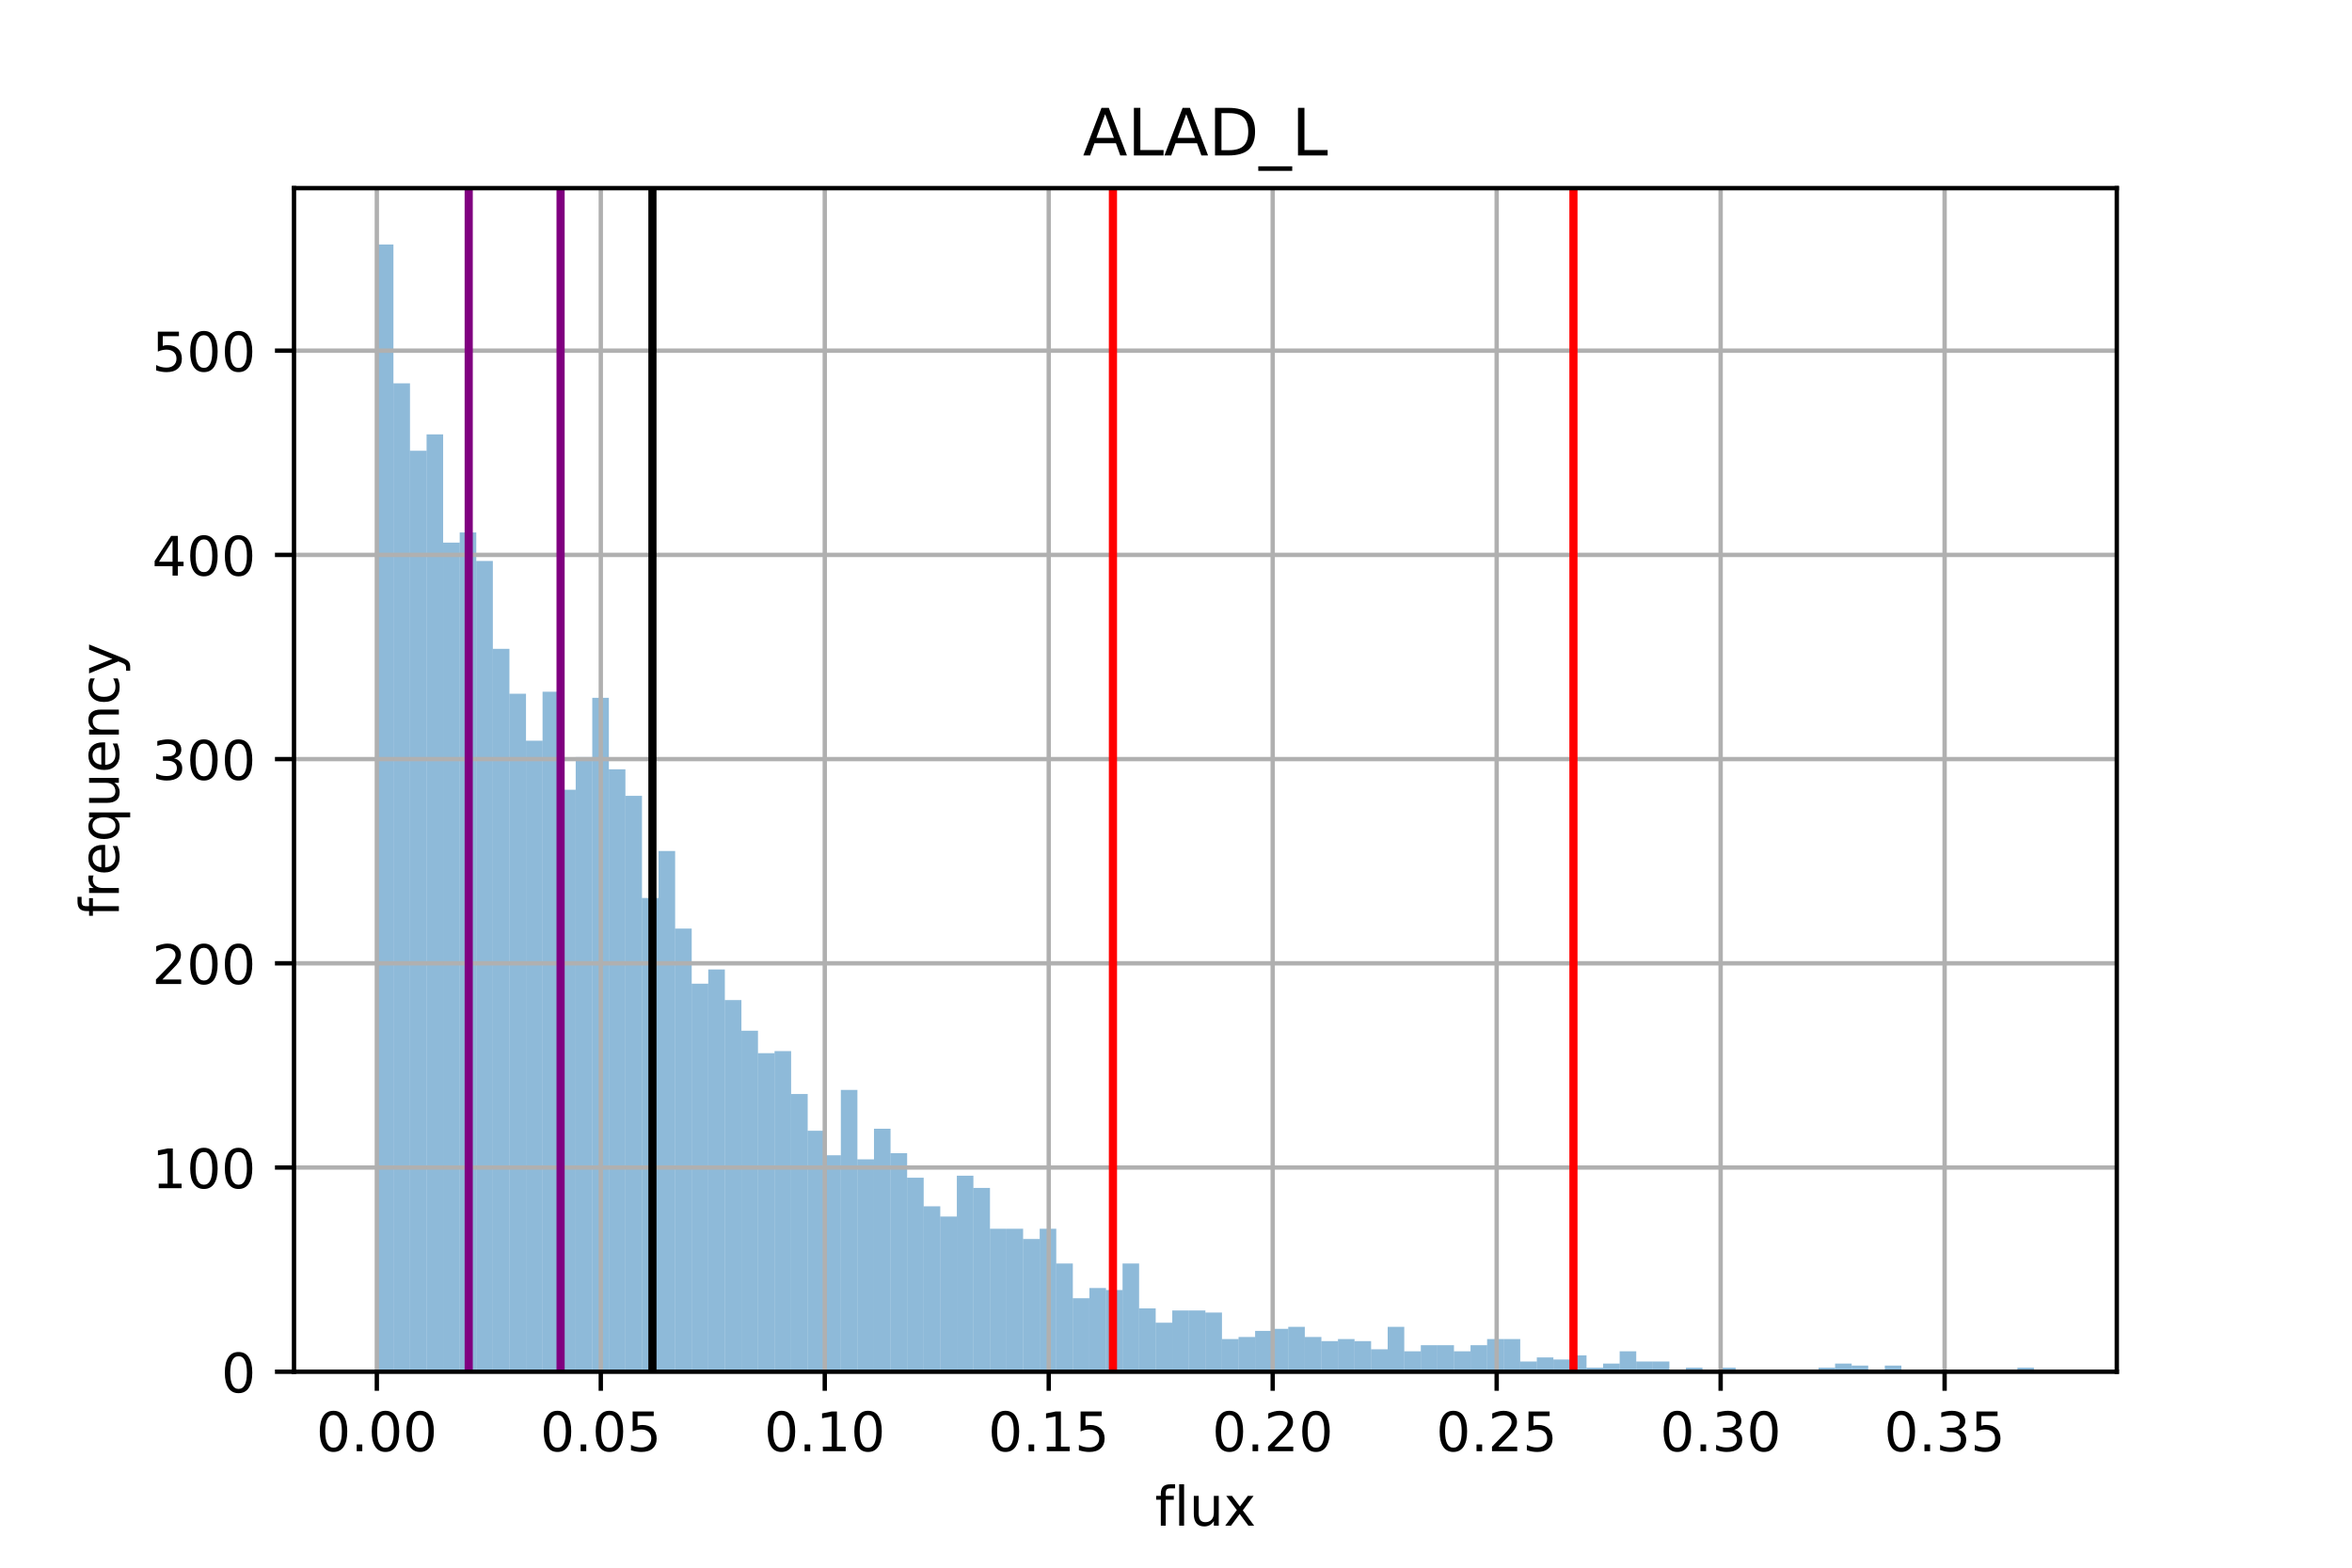 <?xml version="1.0" encoding="utf-8" standalone="no"?>
<!DOCTYPE svg PUBLIC "-//W3C//DTD SVG 1.1//EN"
  "http://www.w3.org/Graphics/SVG/1.1/DTD/svg11.dtd">
<!-- Created with matplotlib (https://matplotlib.org/) -->
<svg height="288pt" version="1.1" viewBox="0 0 432 288" width="432pt" xmlns="http://www.w3.org/2000/svg" xmlns:xlink="http://www.w3.org/1999/xlink">
 <defs>
  <style type="text/css">
*{stroke-linecap:butt;stroke-linejoin:round;}
  </style>
 </defs>
 <g id="figure_1">
  <g id="patch_1">
   <path d="M 0 288 
L 432 288 
L 432 0 
L 0 0 
z
" style="fill:#ffffff;"/>
  </g>
  <g id="axes_1">
   <g id="patch_2">
    <path d="M 54 252 
L 388.8 252 
L 388.8 34.56 
L 54 34.56 
z
" style="fill:#ffffff;"/>
   </g>
   <g id="patch_3">
    <path clip-path="url(#p7c89ff1a7a)" d="M 69.218 252 
L 72.262 252 
L 72.262 44.914 
L 69.218 44.914 
z
" style="fill:#1f77b4;opacity:0.5;"/>
   </g>
   <g id="patch_4">
    <path clip-path="url(#p7c89ff1a7a)" d="M 72.262 252 
L 75.305 252 
L 75.305 70.425 
L 72.262 70.425 
z
" style="fill:#1f77b4;opacity:0.5;"/>
   </g>
   <g id="patch_5">
    <path clip-path="url(#p7c89ff1a7a)" d="M 75.305 252 
L 78.349 252 
L 78.349 82.805 
L 75.305 82.805 
z
" style="fill:#1f77b4;opacity:0.5;"/>
   </g>
   <g id="patch_6">
    <path clip-path="url(#p7c89ff1a7a)" d="M 78.349 252 
L 81.393 252 
L 81.393 79.804 
L 78.349 79.804 
z
" style="fill:#1f77b4;opacity:0.5;"/>
   </g>
   <g id="patch_7">
    <path clip-path="url(#p7c89ff1a7a)" d="M 81.393 252 
L 84.436 252 
L 84.436 99.687 
L 81.393 99.687 
z
" style="fill:#1f77b4;opacity:0.5;"/>
   </g>
   <g id="patch_8">
    <path clip-path="url(#p7c89ff1a7a)" d="M 84.436 252 
L 87.48 252 
L 87.48 97.811 
L 84.436 97.811 
z
" style="fill:#1f77b4;opacity:0.5;"/>
   </g>
   <g id="patch_9">
    <path clip-path="url(#p7c89ff1a7a)" d="M 87.48 252 
L 90.524 252 
L 90.524 103.063 
L 87.48 103.063 
z
" style="fill:#1f77b4;opacity:0.5;"/>
   </g>
   <g id="patch_10">
    <path clip-path="url(#p7c89ff1a7a)" d="M 90.524 252 
L 93.567 252 
L 93.567 119.195 
L 90.524 119.195 
z
" style="fill:#1f77b4;opacity:0.5;"/>
   </g>
   <g id="patch_11">
    <path clip-path="url(#p7c89ff1a7a)" d="M 93.567 252 
L 96.611 252 
L 96.611 127.448 
L 93.567 127.448 
z
" style="fill:#1f77b4;opacity:0.5;"/>
   </g>
   <g id="patch_12">
    <path clip-path="url(#p7c89ff1a7a)" d="M 96.611 252 
L 99.655 252 
L 99.655 136.077 
L 96.611 136.077 
z
" style="fill:#1f77b4;opacity:0.5;"/>
   </g>
   <g id="patch_13">
    <path clip-path="url(#p7c89ff1a7a)" d="M 99.655 252 
L 102.698 252 
L 102.698 127.073 
L 99.655 127.073 
z
" style="fill:#1f77b4;opacity:0.5;"/>
   </g>
   <g id="patch_14">
    <path clip-path="url(#p7c89ff1a7a)" d="M 102.698 252 
L 105.742 252 
L 105.742 145.081 
L 102.698 145.081 
z
" style="fill:#1f77b4;opacity:0.5;"/>
   </g>
   <g id="patch_15">
    <path clip-path="url(#p7c89ff1a7a)" d="M 105.742 252 
L 108.785 252 
L 108.785 139.078 
L 105.742 139.078 
z
" style="fill:#1f77b4;opacity:0.5;"/>
   </g>
   <g id="patch_16">
    <path clip-path="url(#p7c89ff1a7a)" d="M 108.785 252 
L 111.829 252 
L 111.829 128.199 
L 108.785 128.199 
z
" style="fill:#1f77b4;opacity:0.5;"/>
   </g>
   <g id="patch_17">
    <path clip-path="url(#p7c89ff1a7a)" d="M 111.829 252 
L 114.873 252 
L 114.873 141.329 
L 111.829 141.329 
z
" style="fill:#1f77b4;opacity:0.5;"/>
   </g>
   <g id="patch_18">
    <path clip-path="url(#p7c89ff1a7a)" d="M 114.873 252 
L 117.916 252 
L 117.916 146.206 
L 114.873 146.206 
z
" style="fill:#1f77b4;opacity:0.5;"/>
   </g>
   <g id="patch_19">
    <path clip-path="url(#p7c89ff1a7a)" d="M 117.916 252 
L 120.96 252 
L 120.96 164.964 
L 117.916 164.964 
z
" style="fill:#1f77b4;opacity:0.5;"/>
   </g>
   <g id="patch_20">
    <path clip-path="url(#p7c89ff1a7a)" d="M 120.96 252 
L 124.004 252 
L 124.004 156.335 
L 120.96 156.335 
z
" style="fill:#1f77b4;opacity:0.5;"/>
   </g>
   <g id="patch_21">
    <path clip-path="url(#p7c89ff1a7a)" d="M 124.004 252 
L 127.047 252 
L 127.047 170.591 
L 124.004 170.591 
z
" style="fill:#1f77b4;opacity:0.5;"/>
   </g>
   <g id="patch_22">
    <path clip-path="url(#p7c89ff1a7a)" d="M 127.047 252 
L 130.091 252 
L 130.091 180.72 
L 127.047 180.72 
z
" style="fill:#1f77b4;opacity:0.5;"/>
   </g>
   <g id="patch_23">
    <path clip-path="url(#p7c89ff1a7a)" d="M 130.091 252 
L 133.135 252 
L 133.135 178.094 
L 130.091 178.094 
z
" style="fill:#1f77b4;opacity:0.5;"/>
   </g>
   <g id="patch_24">
    <path clip-path="url(#p7c89ff1a7a)" d="M 133.135 252 
L 136.178 252 
L 136.178 183.722 
L 133.135 183.722 
z
" style="fill:#1f77b4;opacity:0.5;"/>
   </g>
   <g id="patch_25">
    <path clip-path="url(#p7c89ff1a7a)" d="M 136.178 252 
L 139.222 252 
L 139.222 189.349 
L 136.178 189.349 
z
" style="fill:#1f77b4;opacity:0.5;"/>
   </g>
   <g id="patch_26">
    <path clip-path="url(#p7c89ff1a7a)" d="M 139.222 252 
L 142.265 252 
L 142.265 193.476 
L 139.222 193.476 
z
" style="fill:#1f77b4;opacity:0.5;"/>
   </g>
   <g id="patch_27">
    <path clip-path="url(#p7c89ff1a7a)" d="M 142.265 252 
L 145.309 252 
L 145.309 193.101 
L 142.265 193.101 
z
" style="fill:#1f77b4;opacity:0.5;"/>
   </g>
   <g id="patch_28">
    <path clip-path="url(#p7c89ff1a7a)" d="M 145.309 252 
L 148.353 252 
L 148.353 200.979 
L 145.309 200.979 
z
" style="fill:#1f77b4;opacity:0.5;"/>
   </g>
   <g id="patch_29">
    <path clip-path="url(#p7c89ff1a7a)" d="M 148.353 252 
L 151.396 252 
L 151.396 207.732 
L 148.353 207.732 
z
" style="fill:#1f77b4;opacity:0.5;"/>
   </g>
   <g id="patch_30">
    <path clip-path="url(#p7c89ff1a7a)" d="M 151.396 252 
L 154.44 252 
L 154.44 212.234 
L 151.396 212.234 
z
" style="fill:#1f77b4;opacity:0.5;"/>
   </g>
   <g id="patch_31">
    <path clip-path="url(#p7c89ff1a7a)" d="M 154.44 252 
L 157.484 252 
L 157.484 200.229 
L 154.44 200.229 
z
" style="fill:#1f77b4;opacity:0.5;"/>
   </g>
   <g id="patch_32">
    <path clip-path="url(#p7c89ff1a7a)" d="M 157.484 252 
L 160.527 252 
L 160.527 212.984 
L 157.484 212.984 
z
" style="fill:#1f77b4;opacity:0.5;"/>
   </g>
   <g id="patch_33">
    <path clip-path="url(#p7c89ff1a7a)" d="M 160.527 252 
L 163.571 252 
L 163.571 207.357 
L 160.527 207.357 
z
" style="fill:#1f77b4;opacity:0.5;"/>
   </g>
   <g id="patch_34">
    <path clip-path="url(#p7c89ff1a7a)" d="M 163.571 252 
L 166.615 252 
L 166.615 211.858 
L 163.571 211.858 
z
" style="fill:#1f77b4;opacity:0.5;"/>
   </g>
   <g id="patch_35">
    <path clip-path="url(#p7c89ff1a7a)" d="M 166.615 252 
L 169.658 252 
L 169.658 216.36 
L 166.615 216.36 
z
" style="fill:#1f77b4;opacity:0.5;"/>
   </g>
   <g id="patch_36">
    <path clip-path="url(#p7c89ff1a7a)" d="M 169.658 252 
L 172.702 252 
L 172.702 221.612 
L 169.658 221.612 
z
" style="fill:#1f77b4;opacity:0.5;"/>
   </g>
   <g id="patch_37">
    <path clip-path="url(#p7c89ff1a7a)" d="M 172.702 252 
L 175.745 252 
L 175.745 223.488 
L 172.702 223.488 
z
" style="fill:#1f77b4;opacity:0.5;"/>
   </g>
   <g id="patch_38">
    <path clip-path="url(#p7c89ff1a7a)" d="M 175.745 252 
L 178.789 252 
L 178.789 215.985 
L 175.745 215.985 
z
" style="fill:#1f77b4;opacity:0.5;"/>
   </g>
   <g id="patch_39">
    <path clip-path="url(#p7c89ff1a7a)" d="M 178.789 252 
L 181.833 252 
L 181.833 218.236 
L 178.789 218.236 
z
" style="fill:#1f77b4;opacity:0.5;"/>
   </g>
   <g id="patch_40">
    <path clip-path="url(#p7c89ff1a7a)" d="M 181.833 252 
L 184.876 252 
L 184.876 225.739 
L 181.833 225.739 
z
" style="fill:#1f77b4;opacity:0.5;"/>
   </g>
   <g id="patch_41">
    <path clip-path="url(#p7c89ff1a7a)" d="M 184.876 252 
L 187.92 252 
L 187.92 225.739 
L 184.876 225.739 
z
" style="fill:#1f77b4;opacity:0.5;"/>
   </g>
   <g id="patch_42">
    <path clip-path="url(#p7c89ff1a7a)" d="M 187.92 252 
L 190.964 252 
L 190.964 227.615 
L 187.92 227.615 
z
" style="fill:#1f77b4;opacity:0.5;"/>
   </g>
   <g id="patch_43">
    <path clip-path="url(#p7c89ff1a7a)" d="M 190.964 252 
L 194.007 252 
L 194.007 225.739 
L 190.964 225.739 
z
" style="fill:#1f77b4;opacity:0.5;"/>
   </g>
   <g id="patch_44">
    <path clip-path="url(#p7c89ff1a7a)" d="M 194.007 252 
L 197.051 252 
L 197.051 232.117 
L 194.007 232.117 
z
" style="fill:#1f77b4;opacity:0.5;"/>
   </g>
   <g id="patch_45">
    <path clip-path="url(#p7c89ff1a7a)" d="M 197.051 252 
L 200.095 252 
L 200.095 238.494 
L 197.051 238.494 
z
" style="fill:#1f77b4;opacity:0.5;"/>
   </g>
   <g id="patch_46">
    <path clip-path="url(#p7c89ff1a7a)" d="M 200.095 252 
L 203.138 252 
L 203.138 236.619 
L 200.095 236.619 
z
" style="fill:#1f77b4;opacity:0.5;"/>
   </g>
   <g id="patch_47">
    <path clip-path="url(#p7c89ff1a7a)" d="M 203.138 252 
L 206.182 252 
L 206.182 236.994 
L 203.138 236.994 
z
" style="fill:#1f77b4;opacity:0.5;"/>
   </g>
   <g id="patch_48">
    <path clip-path="url(#p7c89ff1a7a)" d="M 206.182 252 
L 209.225 252 
L 209.225 232.117 
L 206.182 232.117 
z
" style="fill:#1f77b4;opacity:0.5;"/>
   </g>
   <g id="patch_49">
    <path clip-path="url(#p7c89ff1a7a)" d="M 209.225 252 
L 212.269 252 
L 212.269 240.37 
L 209.225 240.37 
z
" style="fill:#1f77b4;opacity:0.5;"/>
   </g>
   <g id="patch_50">
    <path clip-path="url(#p7c89ff1a7a)" d="M 212.269 252 
L 215.313 252 
L 215.313 242.996 
L 212.269 242.996 
z
" style="fill:#1f77b4;opacity:0.5;"/>
   </g>
   <g id="patch_51">
    <path clip-path="url(#p7c89ff1a7a)" d="M 215.313 252 
L 218.356 252 
L 218.356 240.745 
L 215.313 240.745 
z
" style="fill:#1f77b4;opacity:0.5;"/>
   </g>
   <g id="patch_52">
    <path clip-path="url(#p7c89ff1a7a)" d="M 218.356 252 
L 221.4 252 
L 221.4 240.745 
L 218.356 240.745 
z
" style="fill:#1f77b4;opacity:0.5;"/>
   </g>
   <g id="patch_53">
    <path clip-path="url(#p7c89ff1a7a)" d="M 221.4 252 
L 224.444 252 
L 224.444 241.12 
L 221.4 241.12 
z
" style="fill:#1f77b4;opacity:0.5;"/>
   </g>
   <g id="patch_54">
    <path clip-path="url(#p7c89ff1a7a)" d="M 224.444 252 
L 227.487 252 
L 227.487 245.998 
L 224.444 245.998 
z
" style="fill:#1f77b4;opacity:0.5;"/>
   </g>
   <g id="patch_55">
    <path clip-path="url(#p7c89ff1a7a)" d="M 227.487 252 
L 230.531 252 
L 230.531 245.622 
L 227.487 245.622 
z
" style="fill:#1f77b4;opacity:0.5;"/>
   </g>
   <g id="patch_56">
    <path clip-path="url(#p7c89ff1a7a)" d="M 230.531 252 
L 233.575 252 
L 233.575 244.497 
L 230.531 244.497 
z
" style="fill:#1f77b4;opacity:0.5;"/>
   </g>
   <g id="patch_57">
    <path clip-path="url(#p7c89ff1a7a)" d="M 233.575 252 
L 236.618 252 
L 236.618 244.122 
L 233.575 244.122 
z
" style="fill:#1f77b4;opacity:0.5;"/>
   </g>
   <g id="patch_58">
    <path clip-path="url(#p7c89ff1a7a)" d="M 236.618 252 
L 239.662 252 
L 239.662 243.747 
L 236.618 243.747 
z
" style="fill:#1f77b4;opacity:0.5;"/>
   </g>
   <g id="patch_59">
    <path clip-path="url(#p7c89ff1a7a)" d="M 239.662 252 
L 242.705 252 
L 242.705 245.622 
L 239.662 245.622 
z
" style="fill:#1f77b4;opacity:0.5;"/>
   </g>
   <g id="patch_60">
    <path clip-path="url(#p7c89ff1a7a)" d="M 242.705 252 
L 245.749 252 
L 245.749 246.373 
L 242.705 246.373 
z
" style="fill:#1f77b4;opacity:0.5;"/>
   </g>
   <g id="patch_61">
    <path clip-path="url(#p7c89ff1a7a)" d="M 245.749 252 
L 248.793 252 
L 248.793 245.998 
L 245.749 245.998 
z
" style="fill:#1f77b4;opacity:0.5;"/>
   </g>
   <g id="patch_62">
    <path clip-path="url(#p7c89ff1a7a)" d="M 248.793 252 
L 251.836 252 
L 251.836 246.373 
L 248.793 246.373 
z
" style="fill:#1f77b4;opacity:0.5;"/>
   </g>
   <g id="patch_63">
    <path clip-path="url(#p7c89ff1a7a)" d="M 251.836 252 
L 254.88 252 
L 254.88 247.873 
L 251.836 247.873 
z
" style="fill:#1f77b4;opacity:0.5;"/>
   </g>
   <g id="patch_64">
    <path clip-path="url(#p7c89ff1a7a)" d="M 254.88 252 
L 257.924 252 
L 257.924 243.747 
L 254.88 243.747 
z
" style="fill:#1f77b4;opacity:0.5;"/>
   </g>
   <g id="patch_65">
    <path clip-path="url(#p7c89ff1a7a)" d="M 257.924 252 
L 260.967 252 
L 260.967 248.248 
L 257.924 248.248 
z
" style="fill:#1f77b4;opacity:0.5;"/>
   </g>
   <g id="patch_66">
    <path clip-path="url(#p7c89ff1a7a)" d="M 260.967 252 
L 264.011 252 
L 264.011 247.123 
L 260.967 247.123 
z
" style="fill:#1f77b4;opacity:0.5;"/>
   </g>
   <g id="patch_67">
    <path clip-path="url(#p7c89ff1a7a)" d="M 264.011 252 
L 267.055 252 
L 267.055 247.123 
L 264.011 247.123 
z
" style="fill:#1f77b4;opacity:0.5;"/>
   </g>
   <g id="patch_68">
    <path clip-path="url(#p7c89ff1a7a)" d="M 267.055 252 
L 270.098 252 
L 270.098 248.248 
L 267.055 248.248 
z
" style="fill:#1f77b4;opacity:0.5;"/>
   </g>
   <g id="patch_69">
    <path clip-path="url(#p7c89ff1a7a)" d="M 270.098 252 
L 273.142 252 
L 273.142 247.123 
L 270.098 247.123 
z
" style="fill:#1f77b4;opacity:0.5;"/>
   </g>
   <g id="patch_70">
    <path clip-path="url(#p7c89ff1a7a)" d="M 273.142 252 
L 276.185 252 
L 276.185 245.998 
L 273.142 245.998 
z
" style="fill:#1f77b4;opacity:0.5;"/>
   </g>
   <g id="patch_71">
    <path clip-path="url(#p7c89ff1a7a)" d="M 276.185 252 
L 279.229 252 
L 279.229 245.998 
L 276.185 245.998 
z
" style="fill:#1f77b4;opacity:0.5;"/>
   </g>
   <g id="patch_72">
    <path clip-path="url(#p7c89ff1a7a)" d="M 279.229 252 
L 282.273 252 
L 282.273 250.124 
L 279.229 250.124 
z
" style="fill:#1f77b4;opacity:0.5;"/>
   </g>
   <g id="patch_73">
    <path clip-path="url(#p7c89ff1a7a)" d="M 282.273 252 
L 285.316 252 
L 285.316 249.374 
L 282.273 249.374 
z
" style="fill:#1f77b4;opacity:0.5;"/>
   </g>
   <g id="patch_74">
    <path clip-path="url(#p7c89ff1a7a)" d="M 285.316 252 
L 288.36 252 
L 288.36 249.749 
L 285.316 249.749 
z
" style="fill:#1f77b4;opacity:0.5;"/>
   </g>
   <g id="patch_75">
    <path clip-path="url(#p7c89ff1a7a)" d="M 288.36 252 
L 291.404 252 
L 291.404 248.999 
L 288.36 248.999 
z
" style="fill:#1f77b4;opacity:0.5;"/>
   </g>
   <g id="patch_76">
    <path clip-path="url(#p7c89ff1a7a)" d="M 291.404 252 
L 294.447 252 
L 294.447 251.25 
L 291.404 251.25 
z
" style="fill:#1f77b4;opacity:0.5;"/>
   </g>
   <g id="patch_77">
    <path clip-path="url(#p7c89ff1a7a)" d="M 294.447 252 
L 297.491 252 
L 297.491 250.499 
L 294.447 250.499 
z
" style="fill:#1f77b4;opacity:0.5;"/>
   </g>
   <g id="patch_78">
    <path clip-path="url(#p7c89ff1a7a)" d="M 297.491 252 
L 300.535 252 
L 300.535 248.248 
L 297.491 248.248 
z
" style="fill:#1f77b4;opacity:0.5;"/>
   </g>
   <g id="patch_79">
    <path clip-path="url(#p7c89ff1a7a)" d="M 300.535 252 
L 303.578 252 
L 303.578 250.124 
L 300.535 250.124 
z
" style="fill:#1f77b4;opacity:0.5;"/>
   </g>
   <g id="patch_80">
    <path clip-path="url(#p7c89ff1a7a)" d="M 303.578 252 
L 306.622 252 
L 306.622 250.124 
L 303.578 250.124 
z
" style="fill:#1f77b4;opacity:0.5;"/>
   </g>
   <g id="patch_81">
    <path clip-path="url(#p7c89ff1a7a)" d="M 306.622 252 
L 309.665 252 
L 309.665 251.625 
L 306.622 251.625 
z
" style="fill:#1f77b4;opacity:0.5;"/>
   </g>
   <g id="patch_82">
    <path clip-path="url(#p7c89ff1a7a)" d="M 309.665 252 
L 312.709 252 
L 312.709 251.25 
L 309.665 251.25 
z
" style="fill:#1f77b4;opacity:0.5;"/>
   </g>
   <g id="patch_83">
    <path clip-path="url(#p7c89ff1a7a)" d="M 312.709 252 
L 315.753 252 
L 315.753 251.625 
L 312.709 251.625 
z
" style="fill:#1f77b4;opacity:0.5;"/>
   </g>
   <g id="patch_84">
    <path clip-path="url(#p7c89ff1a7a)" d="M 315.753 252 
L 318.796 252 
L 318.796 251.25 
L 315.753 251.25 
z
" style="fill:#1f77b4;opacity:0.5;"/>
   </g>
   <g id="patch_85">
    <path clip-path="url(#p7c89ff1a7a)" d="M 318.796 252 
L 321.84 252 
L 321.84 252 
L 318.796 252 
z
" style="fill:#1f77b4;opacity:0.5;"/>
   </g>
   <g id="patch_86">
    <path clip-path="url(#p7c89ff1a7a)" d="M 321.84 252 
L 324.884 252 
L 324.884 251.625 
L 321.84 251.625 
z
" style="fill:#1f77b4;opacity:0.5;"/>
   </g>
   <g id="patch_87">
    <path clip-path="url(#p7c89ff1a7a)" d="M 324.884 252 
L 327.927 252 
L 327.927 252 
L 324.884 252 
z
" style="fill:#1f77b4;opacity:0.5;"/>
   </g>
   <g id="patch_88">
    <path clip-path="url(#p7c89ff1a7a)" d="M 327.927 252 
L 330.971 252 
L 330.971 251.625 
L 327.927 251.625 
z
" style="fill:#1f77b4;opacity:0.5;"/>
   </g>
   <g id="patch_89">
    <path clip-path="url(#p7c89ff1a7a)" d="M 330.971 252 
L 334.015 252 
L 334.015 252 
L 330.971 252 
z
" style="fill:#1f77b4;opacity:0.5;"/>
   </g>
   <g id="patch_90">
    <path clip-path="url(#p7c89ff1a7a)" d="M 334.015 252 
L 337.058 252 
L 337.058 251.25 
L 334.015 251.25 
z
" style="fill:#1f77b4;opacity:0.5;"/>
   </g>
   <g id="patch_91">
    <path clip-path="url(#p7c89ff1a7a)" d="M 337.058 252 
L 340.102 252 
L 340.102 250.499 
L 337.058 250.499 
z
" style="fill:#1f77b4;opacity:0.5;"/>
   </g>
   <g id="patch_92">
    <path clip-path="url(#p7c89ff1a7a)" d="M 340.102 252 
L 343.145 252 
L 343.145 250.875 
L 340.102 250.875 
z
" style="fill:#1f77b4;opacity:0.5;"/>
   </g>
   <g id="patch_93">
    <path clip-path="url(#p7c89ff1a7a)" d="M 343.145 252 
L 346.189 252 
L 346.189 252 
L 343.145 252 
z
" style="fill:#1f77b4;opacity:0.5;"/>
   </g>
   <g id="patch_94">
    <path clip-path="url(#p7c89ff1a7a)" d="M 346.189 252 
L 349.233 252 
L 349.233 250.875 
L 346.189 250.875 
z
" style="fill:#1f77b4;opacity:0.5;"/>
   </g>
   <g id="patch_95">
    <path clip-path="url(#p7c89ff1a7a)" d="M 349.233 252 
L 352.276 252 
L 352.276 251.625 
L 349.233 251.625 
z
" style="fill:#1f77b4;opacity:0.5;"/>
   </g>
   <g id="patch_96">
    <path clip-path="url(#p7c89ff1a7a)" d="M 352.276 252 
L 355.32 252 
L 355.32 252 
L 352.276 252 
z
" style="fill:#1f77b4;opacity:0.5;"/>
   </g>
   <g id="patch_97">
    <path clip-path="url(#p7c89ff1a7a)" d="M 355.32 252 
L 358.364 252 
L 358.364 252 
L 355.32 252 
z
" style="fill:#1f77b4;opacity:0.5;"/>
   </g>
   <g id="patch_98">
    <path clip-path="url(#p7c89ff1a7a)" d="M 358.364 252 
L 361.407 252 
L 361.407 252 
L 358.364 252 
z
" style="fill:#1f77b4;opacity:0.5;"/>
   </g>
   <g id="patch_99">
    <path clip-path="url(#p7c89ff1a7a)" d="M 361.407 252 
L 364.451 252 
L 364.451 252 
L 361.407 252 
z
" style="fill:#1f77b4;opacity:0.5;"/>
   </g>
   <g id="patch_100">
    <path clip-path="url(#p7c89ff1a7a)" d="M 364.451 252 
L 367.495 252 
L 367.495 252 
L 364.451 252 
z
" style="fill:#1f77b4;opacity:0.5;"/>
   </g>
   <g id="patch_101">
    <path clip-path="url(#p7c89ff1a7a)" d="M 367.495 252 
L 370.538 252 
L 370.538 252 
L 367.495 252 
z
" style="fill:#1f77b4;opacity:0.5;"/>
   </g>
   <g id="patch_102">
    <path clip-path="url(#p7c89ff1a7a)" d="M 370.538 252 
L 373.582 252 
L 373.582 251.25 
L 370.538 251.25 
z
" style="fill:#1f77b4;opacity:0.5;"/>
   </g>
   <g id="matplotlib.axis_1">
    <g id="xtick_1">
     <g id="line2d_1">
      <path clip-path="url(#p7c89ff1a7a)" d="M 69.214 252 
L 69.214 34.56 
" style="fill:none;stroke:#b0b0b0;stroke-linecap:square;stroke-width:0.8;"/>
     </g>
     <g id="line2d_2">
      <defs>
       <path d="M 0 0 
L 0 3.5 
" id="m9630e172f7" style="stroke:#000000;stroke-width:0.8;"/>
      </defs>
      <g>
       <use style="stroke:#000000;stroke-width:0.8;" x="69.214" xlink:href="#m9630e172f7" y="252"/>
      </g>
     </g>
     <g id="text_1">
      <!-- 0.00 -->
      <defs>
       <path d="M 31.781 66.406 
Q 24.172 66.406 20.328 58.906 
Q 16.5 51.422 16.5 36.375 
Q 16.5 21.391 20.328 13.891 
Q 24.172 6.391 31.781 6.391 
Q 39.453 6.391 43.281 13.891 
Q 47.125 21.391 47.125 36.375 
Q 47.125 51.422 43.281 58.906 
Q 39.453 66.406 31.781 66.406 
z
M 31.781 74.219 
Q 44.047 74.219 50.516 64.516 
Q 56.984 54.828 56.984 36.375 
Q 56.984 17.969 50.516 8.266 
Q 44.047 -1.422 31.781 -1.422 
Q 19.531 -1.422 13.062 8.266 
Q 6.594 17.969 6.594 36.375 
Q 6.594 54.828 13.062 64.516 
Q 19.531 74.219 31.781 74.219 
z
" id="DejaVuSans-48"/>
       <path d="M 10.688 12.406 
L 21 12.406 
L 21 0 
L 10.688 0 
z
" id="DejaVuSans-46"/>
      </defs>
      <g transform="translate(58.081 266.598)scale(0.1 -0.1)">
       <use xlink:href="#DejaVuSans-48"/>
       <use x="63.623" xlink:href="#DejaVuSans-46"/>
       <use x="95.41" xlink:href="#DejaVuSans-48"/>
       <use x="159.033" xlink:href="#DejaVuSans-48"/>
      </g>
     </g>
    </g>
    <g id="xtick_2">
     <g id="line2d_3">
      <path clip-path="url(#p7c89ff1a7a)" d="M 110.351 252 
L 110.351 34.56 
" style="fill:none;stroke:#b0b0b0;stroke-linecap:square;stroke-width:0.8;"/>
     </g>
     <g id="line2d_4">
      <g>
       <use style="stroke:#000000;stroke-width:0.8;" x="110.351" xlink:href="#m9630e172f7" y="252"/>
      </g>
     </g>
     <g id="text_2">
      <!-- 0.05 -->
      <defs>
       <path d="M 10.797 72.906 
L 49.516 72.906 
L 49.516 64.594 
L 19.828 64.594 
L 19.828 46.734 
Q 21.969 47.469 24.109 47.828 
Q 26.266 48.188 28.422 48.188 
Q 40.625 48.188 47.75 41.5 
Q 54.891 34.812 54.891 23.391 
Q 54.891 11.625 47.562 5.094 
Q 40.234 -1.422 26.906 -1.422 
Q 22.312 -1.422 17.547 -0.641 
Q 12.797 0.141 7.719 1.703 
L 7.719 11.625 
Q 12.109 9.234 16.797 8.062 
Q 21.484 6.891 26.703 6.891 
Q 35.156 6.891 40.078 11.328 
Q 45.016 15.766 45.016 23.391 
Q 45.016 31 40.078 35.438 
Q 35.156 39.891 26.703 39.891 
Q 22.75 39.891 18.812 39.016 
Q 14.891 38.141 10.797 36.281 
z
" id="DejaVuSans-53"/>
      </defs>
      <g transform="translate(99.218 266.598)scale(0.1 -0.1)">
       <use xlink:href="#DejaVuSans-48"/>
       <use x="63.623" xlink:href="#DejaVuSans-46"/>
       <use x="95.41" xlink:href="#DejaVuSans-48"/>
       <use x="159.033" xlink:href="#DejaVuSans-53"/>
      </g>
     </g>
    </g>
    <g id="xtick_3">
     <g id="line2d_5">
      <path clip-path="url(#p7c89ff1a7a)" d="M 151.488 252 
L 151.488 34.56 
" style="fill:none;stroke:#b0b0b0;stroke-linecap:square;stroke-width:0.8;"/>
     </g>
     <g id="line2d_6">
      <g>
       <use style="stroke:#000000;stroke-width:0.8;" x="151.488" xlink:href="#m9630e172f7" y="252"/>
      </g>
     </g>
     <g id="text_3">
      <!-- 0.10 -->
      <defs>
       <path d="M 12.406 8.297 
L 28.516 8.297 
L 28.516 63.922 
L 10.984 60.406 
L 10.984 69.391 
L 28.422 72.906 
L 38.281 72.906 
L 38.281 8.297 
L 54.391 8.297 
L 54.391 0 
L 12.406 0 
z
" id="DejaVuSans-49"/>
      </defs>
      <g transform="translate(140.355 266.598)scale(0.1 -0.1)">
       <use xlink:href="#DejaVuSans-48"/>
       <use x="63.623" xlink:href="#DejaVuSans-46"/>
       <use x="95.41" xlink:href="#DejaVuSans-49"/>
       <use x="159.033" xlink:href="#DejaVuSans-48"/>
      </g>
     </g>
    </g>
    <g id="xtick_4">
     <g id="line2d_7">
      <path clip-path="url(#p7c89ff1a7a)" d="M 192.625 252 
L 192.625 34.56 
" style="fill:none;stroke:#b0b0b0;stroke-linecap:square;stroke-width:0.8;"/>
     </g>
     <g id="line2d_8">
      <g>
       <use style="stroke:#000000;stroke-width:0.8;" x="192.625" xlink:href="#m9630e172f7" y="252"/>
      </g>
     </g>
     <g id="text_4">
      <!-- 0.15 -->
      <g transform="translate(181.492 266.598)scale(0.1 -0.1)">
       <use xlink:href="#DejaVuSans-48"/>
       <use x="63.623" xlink:href="#DejaVuSans-46"/>
       <use x="95.41" xlink:href="#DejaVuSans-49"/>
       <use x="159.033" xlink:href="#DejaVuSans-53"/>
      </g>
     </g>
    </g>
    <g id="xtick_5">
     <g id="line2d_9">
      <path clip-path="url(#p7c89ff1a7a)" d="M 233.762 252 
L 233.762 34.56 
" style="fill:none;stroke:#b0b0b0;stroke-linecap:square;stroke-width:0.8;"/>
     </g>
     <g id="line2d_10">
      <g>
       <use style="stroke:#000000;stroke-width:0.8;" x="233.762" xlink:href="#m9630e172f7" y="252"/>
      </g>
     </g>
     <g id="text_5">
      <!-- 0.20 -->
      <defs>
       <path d="M 19.188 8.297 
L 53.609 8.297 
L 53.609 0 
L 7.328 0 
L 7.328 8.297 
Q 12.938 14.109 22.625 23.891 
Q 32.328 33.688 34.812 36.531 
Q 39.547 41.844 41.422 45.531 
Q 43.312 49.219 43.312 52.781 
Q 43.312 58.594 39.234 62.25 
Q 35.156 65.922 28.609 65.922 
Q 23.969 65.922 18.812 64.312 
Q 13.672 62.703 7.812 59.422 
L 7.812 69.391 
Q 13.766 71.781 18.938 73 
Q 24.125 74.219 28.422 74.219 
Q 39.75 74.219 46.484 68.547 
Q 53.219 62.891 53.219 53.422 
Q 53.219 48.922 51.531 44.891 
Q 49.859 40.875 45.406 35.406 
Q 44.188 33.984 37.641 27.219 
Q 31.109 20.453 19.188 8.297 
z
" id="DejaVuSans-50"/>
      </defs>
      <g transform="translate(222.629 266.598)scale(0.1 -0.1)">
       <use xlink:href="#DejaVuSans-48"/>
       <use x="63.623" xlink:href="#DejaVuSans-46"/>
       <use x="95.41" xlink:href="#DejaVuSans-50"/>
       <use x="159.033" xlink:href="#DejaVuSans-48"/>
      </g>
     </g>
    </g>
    <g id="xtick_6">
     <g id="line2d_11">
      <path clip-path="url(#p7c89ff1a7a)" d="M 274.899 252 
L 274.899 34.56 
" style="fill:none;stroke:#b0b0b0;stroke-linecap:square;stroke-width:0.8;"/>
     </g>
     <g id="line2d_12">
      <g>
       <use style="stroke:#000000;stroke-width:0.8;" x="274.899" xlink:href="#m9630e172f7" y="252"/>
      </g>
     </g>
     <g id="text_6">
      <!-- 0.25 -->
      <g transform="translate(263.767 266.598)scale(0.1 -0.1)">
       <use xlink:href="#DejaVuSans-48"/>
       <use x="63.623" xlink:href="#DejaVuSans-46"/>
       <use x="95.41" xlink:href="#DejaVuSans-50"/>
       <use x="159.033" xlink:href="#DejaVuSans-53"/>
      </g>
     </g>
    </g>
    <g id="xtick_7">
     <g id="line2d_13">
      <path clip-path="url(#p7c89ff1a7a)" d="M 316.036 252 
L 316.036 34.56 
" style="fill:none;stroke:#b0b0b0;stroke-linecap:square;stroke-width:0.8;"/>
     </g>
     <g id="line2d_14">
      <g>
       <use style="stroke:#000000;stroke-width:0.8;" x="316.036" xlink:href="#m9630e172f7" y="252"/>
      </g>
     </g>
     <g id="text_7">
      <!-- 0.30 -->
      <defs>
       <path d="M 40.578 39.312 
Q 47.656 37.797 51.625 33 
Q 55.609 28.219 55.609 21.188 
Q 55.609 10.406 48.188 4.484 
Q 40.766 -1.422 27.094 -1.422 
Q 22.516 -1.422 17.656 -0.516 
Q 12.797 0.391 7.625 2.203 
L 7.625 11.719 
Q 11.719 9.328 16.594 8.109 
Q 21.484 6.891 26.812 6.891 
Q 36.078 6.891 40.938 10.547 
Q 45.797 14.203 45.797 21.188 
Q 45.797 27.641 41.281 31.266 
Q 36.766 34.906 28.719 34.906 
L 20.219 34.906 
L 20.219 43.016 
L 29.109 43.016 
Q 36.375 43.016 40.234 45.922 
Q 44.094 48.828 44.094 54.297 
Q 44.094 59.906 40.109 62.906 
Q 36.141 65.922 28.719 65.922 
Q 24.656 65.922 20.016 65.031 
Q 15.375 64.156 9.812 62.312 
L 9.812 71.094 
Q 15.438 72.656 20.344 73.438 
Q 25.25 74.219 29.594 74.219 
Q 40.828 74.219 47.359 69.109 
Q 53.906 64.016 53.906 55.328 
Q 53.906 49.266 50.438 45.094 
Q 46.969 40.922 40.578 39.312 
z
" id="DejaVuSans-51"/>
      </defs>
      <g transform="translate(304.904 266.598)scale(0.1 -0.1)">
       <use xlink:href="#DejaVuSans-48"/>
       <use x="63.623" xlink:href="#DejaVuSans-46"/>
       <use x="95.41" xlink:href="#DejaVuSans-51"/>
       <use x="159.033" xlink:href="#DejaVuSans-48"/>
      </g>
     </g>
    </g>
    <g id="xtick_8">
     <g id="line2d_15">
      <path clip-path="url(#p7c89ff1a7a)" d="M 357.174 252 
L 357.174 34.56 
" style="fill:none;stroke:#b0b0b0;stroke-linecap:square;stroke-width:0.8;"/>
     </g>
     <g id="line2d_16">
      <g>
       <use style="stroke:#000000;stroke-width:0.8;" x="357.174" xlink:href="#m9630e172f7" y="252"/>
      </g>
     </g>
     <g id="text_8">
      <!-- 0.35 -->
      <g transform="translate(346.041 266.598)scale(0.1 -0.1)">
       <use xlink:href="#DejaVuSans-48"/>
       <use x="63.623" xlink:href="#DejaVuSans-46"/>
       <use x="95.41" xlink:href="#DejaVuSans-51"/>
       <use x="159.033" xlink:href="#DejaVuSans-53"/>
      </g>
     </g>
    </g>
    <g id="text_9">
     <!-- flux -->
     <defs>
      <path d="M 37.109 75.984 
L 37.109 68.5 
L 28.516 68.5 
Q 23.688 68.5 21.797 66.547 
Q 19.922 64.594 19.922 59.516 
L 19.922 54.688 
L 34.719 54.688 
L 34.719 47.703 
L 19.922 47.703 
L 19.922 0 
L 10.891 0 
L 10.891 47.703 
L 2.297 47.703 
L 2.297 54.688 
L 10.891 54.688 
L 10.891 58.5 
Q 10.891 67.625 15.141 71.797 
Q 19.391 75.984 28.609 75.984 
z
" id="DejaVuSans-102"/>
      <path d="M 9.422 75.984 
L 18.406 75.984 
L 18.406 0 
L 9.422 0 
z
" id="DejaVuSans-108"/>
      <path d="M 8.5 21.578 
L 8.5 54.688 
L 17.484 54.688 
L 17.484 21.922 
Q 17.484 14.156 20.5 10.266 
Q 23.531 6.391 29.594 6.391 
Q 36.859 6.391 41.078 11.031 
Q 45.312 15.672 45.312 23.688 
L 45.312 54.688 
L 54.297 54.688 
L 54.297 0 
L 45.312 0 
L 45.312 8.406 
Q 42.047 3.422 37.719 1 
Q 33.406 -1.422 27.688 -1.422 
Q 18.266 -1.422 13.375 4.438 
Q 8.5 10.297 8.5 21.578 
z
M 31.109 56 
z
" id="DejaVuSans-117"/>
      <path d="M 54.891 54.688 
L 35.109 28.078 
L 55.906 0 
L 45.312 0 
L 29.391 21.484 
L 13.484 0 
L 2.875 0 
L 24.125 28.609 
L 4.688 54.688 
L 15.281 54.688 
L 29.781 35.203 
L 44.281 54.688 
z
" id="DejaVuSans-120"/>
     </defs>
     <g transform="translate(212.123 280.277)scale(0.1 -0.1)">
      <use xlink:href="#DejaVuSans-102"/>
      <use x="35.205" xlink:href="#DejaVuSans-108"/>
      <use x="62.988" xlink:href="#DejaVuSans-117"/>
      <use x="126.367" xlink:href="#DejaVuSans-120"/>
     </g>
    </g>
   </g>
   <g id="matplotlib.axis_2">
    <g id="ytick_1">
     <g id="line2d_17">
      <path clip-path="url(#p7c89ff1a7a)" d="M 54 252 
L 388.8 252 
" style="fill:none;stroke:#b0b0b0;stroke-linecap:square;stroke-width:0.8;"/>
     </g>
     <g id="line2d_18">
      <defs>
       <path d="M 0 0 
L -3.5 0 
" id="m2df1a15d4f" style="stroke:#000000;stroke-width:0.8;"/>
      </defs>
      <g>
       <use style="stroke:#000000;stroke-width:0.8;" x="54" xlink:href="#m2df1a15d4f" y="252"/>
      </g>
     </g>
     <g id="text_10">
      <!-- 0 -->
      <g transform="translate(40.638 255.799)scale(0.1 -0.1)">
       <use xlink:href="#DejaVuSans-48"/>
      </g>
     </g>
    </g>
    <g id="ytick_2">
     <g id="line2d_19">
      <path clip-path="url(#p7c89ff1a7a)" d="M 54 214.484 
L 388.8 214.484 
" style="fill:none;stroke:#b0b0b0;stroke-linecap:square;stroke-width:0.8;"/>
     </g>
     <g id="line2d_20">
      <g>
       <use style="stroke:#000000;stroke-width:0.8;" x="54" xlink:href="#m2df1a15d4f" y="214.484"/>
      </g>
     </g>
     <g id="text_11">
      <!-- 100 -->
      <g transform="translate(27.913 218.284)scale(0.1 -0.1)">
       <use xlink:href="#DejaVuSans-49"/>
       <use x="63.623" xlink:href="#DejaVuSans-48"/>
       <use x="127.246" xlink:href="#DejaVuSans-48"/>
      </g>
     </g>
    </g>
    <g id="ytick_3">
     <g id="line2d_21">
      <path clip-path="url(#p7c89ff1a7a)" d="M 54 176.969 
L 388.8 176.969 
" style="fill:none;stroke:#b0b0b0;stroke-linecap:square;stroke-width:0.8;"/>
     </g>
     <g id="line2d_22">
      <g>
       <use style="stroke:#000000;stroke-width:0.8;" x="54" xlink:href="#m2df1a15d4f" y="176.969"/>
      </g>
     </g>
     <g id="text_12">
      <!-- 200 -->
      <g transform="translate(27.913 180.768)scale(0.1 -0.1)">
       <use xlink:href="#DejaVuSans-50"/>
       <use x="63.623" xlink:href="#DejaVuSans-48"/>
       <use x="127.246" xlink:href="#DejaVuSans-48"/>
      </g>
     </g>
    </g>
    <g id="ytick_4">
     <g id="line2d_23">
      <path clip-path="url(#p7c89ff1a7a)" d="M 54 139.453 
L 388.8 139.453 
" style="fill:none;stroke:#b0b0b0;stroke-linecap:square;stroke-width:0.8;"/>
     </g>
     <g id="line2d_24">
      <g>
       <use style="stroke:#000000;stroke-width:0.8;" x="54" xlink:href="#m2df1a15d4f" y="139.453"/>
      </g>
     </g>
     <g id="text_13">
      <!-- 300 -->
      <g transform="translate(27.913 143.253)scale(0.1 -0.1)">
       <use xlink:href="#DejaVuSans-51"/>
       <use x="63.623" xlink:href="#DejaVuSans-48"/>
       <use x="127.246" xlink:href="#DejaVuSans-48"/>
      </g>
     </g>
    </g>
    <g id="ytick_5">
     <g id="line2d_25">
      <path clip-path="url(#p7c89ff1a7a)" d="M 54 101.938 
L 388.8 101.938 
" style="fill:none;stroke:#b0b0b0;stroke-linecap:square;stroke-width:0.8;"/>
     </g>
     <g id="line2d_26">
      <g>
       <use style="stroke:#000000;stroke-width:0.8;" x="54" xlink:href="#m2df1a15d4f" y="101.938"/>
      </g>
     </g>
     <g id="text_14">
      <!-- 400 -->
      <defs>
       <path d="M 37.797 64.312 
L 12.891 25.391 
L 37.797 25.391 
z
M 35.203 72.906 
L 47.609 72.906 
L 47.609 25.391 
L 58.016 25.391 
L 58.016 17.188 
L 47.609 17.188 
L 47.609 0 
L 37.797 0 
L 37.797 17.188 
L 4.891 17.188 
L 4.891 26.703 
z
" id="DejaVuSans-52"/>
      </defs>
      <g transform="translate(27.913 105.737)scale(0.1 -0.1)">
       <use xlink:href="#DejaVuSans-52"/>
       <use x="63.623" xlink:href="#DejaVuSans-48"/>
       <use x="127.246" xlink:href="#DejaVuSans-48"/>
      </g>
     </g>
    </g>
    <g id="ytick_6">
     <g id="line2d_27">
      <path clip-path="url(#p7c89ff1a7a)" d="M 54 64.422 
L 388.8 64.422 
" style="fill:none;stroke:#b0b0b0;stroke-linecap:square;stroke-width:0.8;"/>
     </g>
     <g id="line2d_28">
      <g>
       <use style="stroke:#000000;stroke-width:0.8;" x="54" xlink:href="#m2df1a15d4f" y="64.422"/>
      </g>
     </g>
     <g id="text_15">
      <!-- 500 -->
      <g transform="translate(27.913 68.222)scale(0.1 -0.1)">
       <use xlink:href="#DejaVuSans-53"/>
       <use x="63.623" xlink:href="#DejaVuSans-48"/>
       <use x="127.246" xlink:href="#DejaVuSans-48"/>
      </g>
     </g>
    </g>
    <g id="text_16">
     <!-- frequency -->
     <defs>
      <path d="M 41.109 46.297 
Q 39.594 47.172 37.812 47.578 
Q 36.031 48 33.891 48 
Q 26.266 48 22.188 43.047 
Q 18.109 38.094 18.109 28.812 
L 18.109 0 
L 9.078 0 
L 9.078 54.688 
L 18.109 54.688 
L 18.109 46.188 
Q 20.953 51.172 25.484 53.578 
Q 30.031 56 36.531 56 
Q 37.453 56 38.578 55.875 
Q 39.703 55.766 41.062 55.516 
z
" id="DejaVuSans-114"/>
      <path d="M 56.203 29.594 
L 56.203 25.203 
L 14.891 25.203 
Q 15.484 15.922 20.484 11.062 
Q 25.484 6.203 34.422 6.203 
Q 39.594 6.203 44.453 7.469 
Q 49.312 8.734 54.109 11.281 
L 54.109 2.781 
Q 49.266 0.734 44.188 -0.344 
Q 39.109 -1.422 33.891 -1.422 
Q 20.797 -1.422 13.156 6.188 
Q 5.516 13.812 5.516 26.812 
Q 5.516 40.234 12.766 48.109 
Q 20.016 56 32.328 56 
Q 43.359 56 49.781 48.891 
Q 56.203 41.797 56.203 29.594 
z
M 47.219 32.234 
Q 47.125 39.594 43.094 43.984 
Q 39.062 48.391 32.422 48.391 
Q 24.906 48.391 20.391 44.141 
Q 15.875 39.891 15.188 32.172 
z
" id="DejaVuSans-101"/>
      <path d="M 14.797 27.297 
Q 14.797 17.391 18.875 11.75 
Q 22.953 6.109 30.078 6.109 
Q 37.203 6.109 41.297 11.75 
Q 45.406 17.391 45.406 27.297 
Q 45.406 37.203 41.297 42.844 
Q 37.203 48.484 30.078 48.484 
Q 22.953 48.484 18.875 42.844 
Q 14.797 37.203 14.797 27.297 
z
M 45.406 8.203 
Q 42.578 3.328 38.25 0.953 
Q 33.938 -1.422 27.875 -1.422 
Q 17.969 -1.422 11.734 6.484 
Q 5.516 14.406 5.516 27.297 
Q 5.516 40.188 11.734 48.094 
Q 17.969 56 27.875 56 
Q 33.938 56 38.25 53.625 
Q 42.578 51.266 45.406 46.391 
L 45.406 54.688 
L 54.391 54.688 
L 54.391 -20.797 
L 45.406 -20.797 
z
" id="DejaVuSans-113"/>
      <path d="M 54.891 33.016 
L 54.891 0 
L 45.906 0 
L 45.906 32.719 
Q 45.906 40.484 42.875 44.328 
Q 39.844 48.188 33.797 48.188 
Q 26.516 48.188 22.312 43.547 
Q 18.109 38.922 18.109 30.906 
L 18.109 0 
L 9.078 0 
L 9.078 54.688 
L 18.109 54.688 
L 18.109 46.188 
Q 21.344 51.125 25.703 53.562 
Q 30.078 56 35.797 56 
Q 45.219 56 50.047 50.172 
Q 54.891 44.344 54.891 33.016 
z
" id="DejaVuSans-110"/>
      <path d="M 48.781 52.594 
L 48.781 44.188 
Q 44.969 46.297 41.141 47.344 
Q 37.312 48.391 33.406 48.391 
Q 24.656 48.391 19.812 42.844 
Q 14.984 37.312 14.984 27.297 
Q 14.984 17.281 19.812 11.734 
Q 24.656 6.203 33.406 6.203 
Q 37.312 6.203 41.141 7.25 
Q 44.969 8.297 48.781 10.406 
L 48.781 2.094 
Q 45.016 0.344 40.984 -0.531 
Q 36.969 -1.422 32.422 -1.422 
Q 20.062 -1.422 12.781 6.344 
Q 5.516 14.109 5.516 27.297 
Q 5.516 40.672 12.859 48.328 
Q 20.219 56 33.016 56 
Q 37.156 56 41.109 55.141 
Q 45.062 54.297 48.781 52.594 
z
" id="DejaVuSans-99"/>
      <path d="M 32.172 -5.078 
Q 28.375 -14.844 24.75 -17.812 
Q 21.141 -20.797 15.094 -20.797 
L 7.906 -20.797 
L 7.906 -13.281 
L 13.188 -13.281 
Q 16.891 -13.281 18.938 -11.516 
Q 21 -9.766 23.484 -3.219 
L 25.094 0.875 
L 2.984 54.688 
L 12.5 54.688 
L 29.594 11.922 
L 46.688 54.688 
L 56.203 54.688 
z
" id="DejaVuSans-121"/>
     </defs>
     <g transform="translate(21.833 168.468)rotate(-90)scale(0.1 -0.1)">
      <use xlink:href="#DejaVuSans-102"/>
      <use x="35.205" xlink:href="#DejaVuSans-114"/>
      <use x="76.287" xlink:href="#DejaVuSans-101"/>
      <use x="137.811" xlink:href="#DejaVuSans-113"/>
      <use x="201.287" xlink:href="#DejaVuSans-117"/>
      <use x="264.666" xlink:href="#DejaVuSans-101"/>
      <use x="326.189" xlink:href="#DejaVuSans-110"/>
      <use x="389.568" xlink:href="#DejaVuSans-99"/>
      <use x="444.549" xlink:href="#DejaVuSans-121"/>
     </g>
    </g>
   </g>
   <g id="line2d_29">
    <path clip-path="url(#p7c89ff1a7a)" d="M 119.835 252 
L 119.835 34.56 
" style="fill:none;stroke:#000000;stroke-linecap:square;stroke-width:1.5;"/>
   </g>
   <g id="line2d_30">
    <path clip-path="url(#p7c89ff1a7a)" d="M 86.09 252 
L 86.09 34.56 
" style="fill:none;stroke:#800080;stroke-linecap:square;stroke-width:1.5;"/>
   </g>
   <g id="line2d_31">
    <path clip-path="url(#p7c89ff1a7a)" d="M 204.417 252 
L 204.417 34.56 
" style="fill:none;stroke:#ff0000;stroke-linecap:square;stroke-width:1.5;"/>
   </g>
   <g id="line2d_32">
    <path clip-path="url(#p7c89ff1a7a)" d="M 102.963 252 
L 102.963 34.56 
" style="fill:none;stroke:#800080;stroke-linecap:square;stroke-width:1.5;"/>
   </g>
   <g id="line2d_33">
    <path clip-path="url(#p7c89ff1a7a)" d="M 289 252 
L 289 34.56 
" style="fill:none;stroke:#ff0000;stroke-linecap:square;stroke-width:1.5;"/>
   </g>
   <g id="patch_103">
    <path d="M 54 252 
L 54 34.56 
" style="fill:none;stroke:#000000;stroke-linecap:square;stroke-linejoin:miter;stroke-width:0.8;"/>
   </g>
   <g id="patch_104">
    <path d="M 388.8 252 
L 388.8 34.56 
" style="fill:none;stroke:#000000;stroke-linecap:square;stroke-linejoin:miter;stroke-width:0.8;"/>
   </g>
   <g id="patch_105">
    <path d="M 54 252 
L 388.8 252 
" style="fill:none;stroke:#000000;stroke-linecap:square;stroke-linejoin:miter;stroke-width:0.8;"/>
   </g>
   <g id="patch_106">
    <path d="M 54 34.56 
L 388.8 34.56 
" style="fill:none;stroke:#000000;stroke-linecap:square;stroke-linejoin:miter;stroke-width:0.8;"/>
   </g>
   <g id="text_17">
    <!-- ALAD_L -->
    <defs>
     <path d="M 34.188 63.188 
L 20.797 26.906 
L 47.609 26.906 
z
M 28.609 72.906 
L 39.797 72.906 
L 67.578 0 
L 57.328 0 
L 50.688 18.703 
L 17.828 18.703 
L 11.188 0 
L 0.781 0 
z
" id="DejaVuSans-65"/>
     <path d="M 9.812 72.906 
L 19.672 72.906 
L 19.672 8.297 
L 55.172 8.297 
L 55.172 0 
L 9.812 0 
z
" id="DejaVuSans-76"/>
     <path d="M 19.672 64.797 
L 19.672 8.109 
L 31.594 8.109 
Q 46.688 8.109 53.688 14.938 
Q 60.688 21.781 60.688 36.531 
Q 60.688 51.172 53.688 57.984 
Q 46.688 64.797 31.594 64.797 
z
M 9.812 72.906 
L 30.078 72.906 
Q 51.266 72.906 61.172 64.094 
Q 71.094 55.281 71.094 36.531 
Q 71.094 17.672 61.125 8.828 
Q 51.172 0 30.078 0 
L 9.812 0 
z
" id="DejaVuSans-68"/>
     <path d="M 50.984 -16.609 
L 50.984 -23.578 
L -0.984 -23.578 
L -0.984 -16.609 
z
" id="DejaVuSans-95"/>
    </defs>
    <g transform="translate(198.883 28.56)scale(0.12 -0.12)">
     <use xlink:href="#DejaVuSans-65"/>
     <use x="68.408" xlink:href="#DejaVuSans-76"/>
     <use x="124.152" xlink:href="#DejaVuSans-65"/>
     <use x="192.561" xlink:href="#DejaVuSans-68"/>
     <use x="269.562" xlink:href="#DejaVuSans-95"/>
     <use x="319.562" xlink:href="#DejaVuSans-76"/>
    </g>
   </g>
  </g>
 </g>
 <defs>
  <clipPath id="p7c89ff1a7a">
   <rect height="217.44" width="334.8" x="54" y="34.56"/>
  </clipPath>
 </defs>
</svg>
